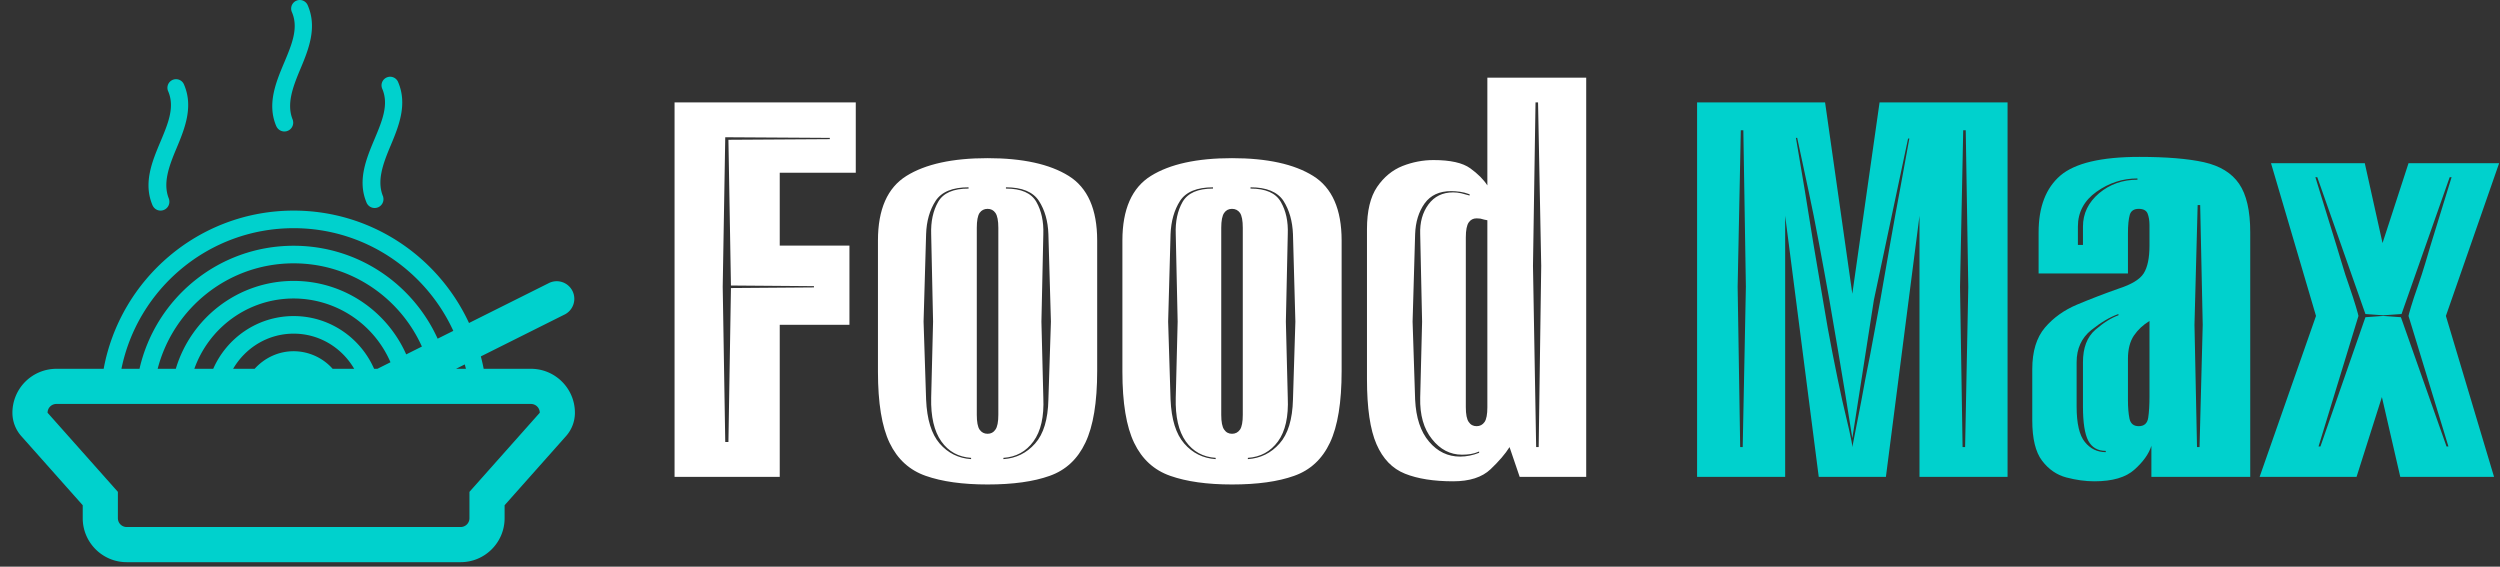 <svg xmlns="http://www.w3.org/2000/svg" version="1.1" xmlns:xlink="http://www.w3.org/1999/xlink" xmlns:svgjs="http://svgjs.dev/svgjs" width="1500" height="340" viewBox="0 0 1500 340"><rect x="0" y="0" width="1500" height="340" fill="#333333" stroke="none"/><g transform="matrix(1,0,0,1,4.531,-1.349)"><svg viewBox="0 0 396 90" data-background-color="#444444" preserveAspectRatio="xMidYMid meet" height="340" width="1500" xmlns="http://www.w3.org/2000/svg" xmlns:xlink="http://www.w3.org/1999/xlink"><g id="tight-bounds" transform="matrix(1,0,0,1,0.243,0.357)"><svg viewBox="0 0 395.52 89.286" height="89.286" width="395.52"><g><svg viewBox="0 0 537.713 121.385" height="89.286" width="395.52"><g transform="matrix(1,0,0,1,142.193,16.776)"><svg viewBox="0 0 395.52 87.833" height="87.833" width="395.52"><g id="textblocktransform"><svg viewBox="0 0 395.52 87.833" height="87.833" width="395.52" id="textblock"><g><svg viewBox="0 0 395.52 87.833" height="87.833" width="395.52"><g transform="matrix(1,0,0,1,0,0)"><svg width="395.52" viewBox="1.25 -31.5 143.98 32.1" height="87.833" data-palette-color="#ffffff"><g class="wordmark-text-0" data-fill-palette-color="primary" id="text-0"><path d="M9.55 0L1.25 0 1.25-29.55 15.55-29.55 15.55-24 9.55-24 9.55-18.25 15.05-18.25 15.05-12 9.55-12 9.55 0ZM5.05-15L5.25-2.75 5.5-2.75 5.7-14.9 12.25-14.95 12.25-15.05 5.7-15.1 5.5-26.6 13.5-26.65 13.5-26.75 5.25-26.8 5.05-15ZM25.95 0.6L25.95 0.6Q23 0.6 21.07-0.08 19.15-0.75 18.22-2.68 17.3-4.6 17.3-8.3L17.3-8.3 17.3-18.65Q17.3-22.35 19.55-23.75 21.8-25.15 25.95-25.15L25.95-25.15Q30.1-25.15 32.35-23.75 34.6-22.35 34.6-18.65L34.6-18.65 34.6-8.35Q34.6-4.65 33.67-2.7 32.75-0.75 30.85-0.08 28.95 0.6 25.95 0.6ZM24.65-1.4L24.65-1.4 24.65-1.5Q23.15-1.6 22.3-2.8 21.45-4 21.5-6.25L21.5-6.25 21.65-12.25 21.5-19.15Q21.45-20.65 22.05-21.7 22.65-22.75 24.45-22.75L24.45-22.75 24.45-22.85Q22.55-22.85 21.85-21.78 21.15-20.7 21.1-19.15L21.1-19.15 20.9-12.25 21.1-6.1Q21.2-3.75 22.17-2.63 23.15-1.5 24.65-1.4ZM27.2-1.5L27.2-1.4Q28.7-1.5 29.7-2.63 30.7-3.75 30.75-6.1L30.75-6.1 30.95-12.25 30.75-19.15Q30.7-20.7 30-21.78 29.3-22.85 27.4-22.85L27.4-22.85 27.4-22.75Q29.2-22.75 29.8-21.7 30.4-20.65 30.35-19.15L30.35-19.15 30.2-12.25 30.35-6.25Q30.45-4 29.57-2.8 28.7-1.6 27.2-1.5L27.2-1.5ZM25.95-3.4L25.95-3.4Q26.35-3.4 26.57-3.73 26.8-4.05 26.8-4.9L26.8-4.9 26.8-19.65Q26.8-20.5 26.57-20.83 26.35-21.15 25.95-21.15L25.95-21.15Q25.55-21.15 25.32-20.83 25.1-20.5 25.1-19.65L25.1-19.65 25.1-4.9Q25.1-4.05 25.32-3.73 25.55-3.4 25.95-3.4ZM45.24 0.6L45.24 0.6Q42.3 0.6 40.37-0.08 38.45-0.75 37.52-2.68 36.59-4.6 36.59-8.3L36.59-8.3 36.59-18.65Q36.59-22.35 38.84-23.75 41.09-25.15 45.24-25.15L45.24-25.15Q49.39-25.15 51.64-23.75 53.89-22.35 53.89-18.65L53.89-18.65 53.89-8.35Q53.89-4.65 52.97-2.7 52.05-0.75 50.14-0.08 48.24 0.6 45.24 0.6ZM43.95-1.4L43.95-1.4 43.95-1.5Q42.45-1.6 41.59-2.8 40.74-4 40.8-6.25L40.8-6.25 40.95-12.25 40.8-19.15Q40.74-20.65 41.34-21.7 41.95-22.75 43.74-22.75L43.74-22.75 43.74-22.85Q41.84-22.85 41.14-21.78 40.45-20.7 40.39-19.15L40.39-19.15 40.2-12.25 40.39-6.1Q40.49-3.75 41.47-2.63 42.45-1.5 43.95-1.4ZM46.49-1.5L46.49-1.4Q47.99-1.5 48.99-2.63 49.99-3.75 50.05-6.1L50.05-6.1 50.24-12.25 50.05-19.15Q49.99-20.7 49.3-21.78 48.59-22.85 46.7-22.85L46.7-22.85 46.7-22.75Q48.49-22.75 49.09-21.7 49.7-20.65 49.64-19.15L49.64-19.15 49.49-12.25 49.64-6.25Q49.74-4 48.87-2.8 47.99-1.6 46.49-1.5L46.49-1.5ZM45.24-3.4L45.24-3.4Q45.64-3.4 45.87-3.73 46.09-4.05 46.09-4.9L46.09-4.9 46.09-19.65Q46.09-20.5 45.87-20.83 45.64-21.15 45.24-21.15L45.24-21.15Q44.84-21.15 44.62-20.83 44.39-20.5 44.39-19.65L44.39-19.65 44.39-4.9Q44.39-4.05 44.62-3.73 44.84-3.4 45.24-3.4ZM62.69 0.35L62.69 0.35Q60.39 0.35 58.89-0.25 57.39-0.85 56.64-2.58 55.89-4.3 55.89-7.7L55.89-7.7 55.89-19.55Q55.89-21.7 56.69-22.88 57.49-24.05 58.69-24.53 59.89-25 61.14-25L61.14-25Q63.14-25 64.04-24.35 64.94-23.7 65.39-23L65.39-23 65.39-31.5 73.19-31.5 73.19 0 67.94 0 67.14-2.35Q66.64-1.55 65.64-0.6 64.64 0.35 62.69 0.35ZM68.99-16.65L69.24-2.35 69.44-2.35 69.64-16.65 69.39-29.55 69.19-29.55 68.99-16.65ZM64.74-1.9L64.74-1.9 64.74-2Q64.39-1.85 64.07-1.8 63.74-1.75 63.39-1.75L63.39-1.75Q61.99-1.75 61.02-2.98 60.04-4.2 60.09-6.25L60.09-6.25 60.24-12.25 60.09-19.15Q60.04-20.55 60.74-21.5 61.44-22.45 62.69-22.45L62.69-22.45Q62.99-22.45 63.32-22.38 63.64-22.3 63.99-22.2L63.99-22.2 63.99-22.3Q63.59-22.45 63.22-22.5 62.84-22.55 62.54-22.55L62.54-22.55Q61.14-22.55 60.44-21.58 59.74-20.6 59.69-19.15L59.69-19.15 59.49-12.25 59.69-6.1Q59.79-3.95 60.79-2.78 61.79-1.6 63.24-1.6L63.24-1.6Q63.99-1.6 64.74-1.9ZM64.54-4L64.54-4Q64.94-4 65.17-4.33 65.39-4.65 65.39-5.5L65.39-5.5 65.39-20.25 65.14-20.3Q64.99-20.35 64.84-20.38 64.69-20.4 64.54-20.4L64.54-20.4Q64.14-20.4 63.92-20.08 63.69-19.75 63.69-18.9L63.69-18.9 63.69-5.5Q63.69-4.65 63.92-4.33 64.14-4 64.54-4Z" fill="#ffffff" data-fill-palette-color="primary"></path><path d="M88.89 0L81.94 0 81.94-29.55 92.04-29.55 94.19-14.45 96.34-29.55 106.44-29.55 106.44 0 99.49 0 99.49-20.6 96.84 0 91.54 0 88.89-20.6 88.89 0ZM85.14-15L85.34-2.35 85.54-2.35 85.79-15 85.59-27.35 85.39-27.35 85.14-15ZM102.69-15L102.89-2.35 103.09-2.35 103.34-15 103.14-27.35 102.94-27.35 102.69-15ZM94.19-2.35L94.19-2.35 94.89-5.95Q95.04-6.75 95.21-7.68 95.39-8.6 95.59-9.6L95.59-9.6 96.39-13.9Q96.79-16.2 97.19-18.48 97.59-20.75 97.94-22.6L97.94-22.6 98.69-26.7 98.59-26.7 95.89-13.95 94.19-3.05 93.64-6.5Q93.39-8.05 93.06-9.98 92.74-11.9 92.39-13.9L92.39-13.9Q91.99-16.15 91.56-18.43 91.14-20.7 90.74-22.55L90.74-22.55 89.84-26.75 89.74-26.75 90.44-22.6Q90.74-20.75 91.11-18.45 91.49-16.15 91.89-13.85L91.89-13.85Q92.24-11.7 92.64-9.68 93.04-7.65 93.39-6.05L93.39-6.05Q93.69-4.8 93.94-3.7 94.19-2.6 94.19-2.35ZM113.29 0.35L113.29 0.35Q112.24 0.35 111.09 0.05 109.94-0.25 109.16-1.28 108.39-2.3 108.39-4.45L108.39-4.45 108.39-8.5Q108.39-10.6 109.39-11.78 110.39-12.95 111.94-13.6 113.49-14.25 115.19-14.85L115.19-14.85Q116.74-15.35 117.19-16.07 117.64-16.8 117.64-18.25L117.64-18.25 117.64-19.85Q117.64-20.4 117.49-20.78 117.34-21.15 116.79-21.15L116.79-21.15Q116.24-21.15 116.09-20.7L116.09-20.7Q115.94-20.2 115.94-19.2L115.94-19.2 115.94-16.05 108.89-16.05 108.89-19.3Q108.89-22.3 110.61-23.78 112.34-25.25 116.84-25.25L116.84-25.25Q120.04-25.25 121.94-24.83 123.84-24.4 124.71-23.13 125.59-21.85 125.59-19.3L125.59-19.3 125.59 0 117.79 0 117.79-2.45Q117.49-1.5 116.46-0.58 115.44 0.35 113.29 0.35ZM111.99-19.75L111.99-18.3 112.39-18.3 112.39-19.75Q112.39-21.3 113.66-22.38 114.94-23.45 116.69-23.45L116.69-23.45 116.69-23.55Q114.94-23.55 113.46-22.5 111.99-21.45 111.99-19.75L111.99-19.75ZM121.19-12L121.39-2.35 121.59-2.35 121.84-12 121.64-21.45 121.44-21.45 121.19-12ZM114.19-1.95L114.19-1.95 114.19-2.05Q113.24-2.05 112.81-2.85 112.39-3.65 112.39-5.55L112.39-5.55 112.39-9.05Q112.39-10.75 113.36-11.6 114.34-12.45 115.19-12.75L115.19-12.75 115.19-12.85Q114.19-12.5 113.04-11.58 111.89-10.65 111.89-9.05L111.89-9.05 111.89-5.55Q111.89-3.55 112.54-2.75 113.19-1.95 114.19-1.95ZM116.79-4L116.79-4Q117.44-4 117.54-4.67 117.64-5.35 117.64-6.35L117.64-6.35 117.64-12.3Q116.89-11.85 116.41-11.15 115.94-10.45 115.94-9.3L115.94-9.3 115.94-6.05Q115.94-5.2 116.06-4.6 116.19-4 116.79-4ZM133.98 0L126.33 0 130.78-12.7 127.23-24.75 134.63-24.75 136.03-18.45 138.08-24.75 145.23-24.75 141.03-12.7 144.83 0 137.43 0 135.98-6.3 133.98 0ZM134.13-12.7L130.98-2.4 131.13-2.4 134.68-12.6 136.08-12.7 137.48-12.6 141.08-2.4 141.23-2.4 138.08-12.7Q138.08-12.75 138.28-13.43 138.48-14.1 138.81-15.03 139.13-15.95 139.41-16.88 139.68-17.8 139.83-18.3L139.83-18.3 141.48-23.65 141.33-23.65 137.53-12.85 136.08-12.75 134.68-12.85 130.88-23.65 130.73-23.65 132.38-18.3Q132.53-17.8 132.81-16.88 133.08-15.95 133.41-15.03 133.73-14.1 133.93-13.43 134.13-12.75 134.13-12.7L134.13-12.7Z" fill="#00d1cd" data-fill-palette-color="secondary"></path></g></svg></g></svg></g></svg></g></svg></g><g><svg viewBox="0 0 121.457 121.385" height="121.385" width="121.457"><g><svg xmlns="http://www.w3.org/2000/svg" xmlns:xlink="http://www.w3.org/1999/xlink" version="1.1" x="0" y="0" viewBox="0 0.019 32 31.981" enable-background="new 0 0 32 32" xml:space="preserve" height="121.385" width="121.457" class="icon-icon-0" data-fill-palette-color="accent" id="icon-0"><g fill="#00d1cd" data-fill-palette-color="accent"><path fill="#00d1cd" d="M29.5 21H26.809C26.764 20.761 26.709 20.527 26.649 20.294L31.448 17.895A1.001 1.001 0 0 0 30.553 16.106L25.975 18.394C24.229 14.626 20.42 12 16 12 10.618 12 6.135 15.888 5.191 21H2.5A2.503 2.503 0 0 0 0 23.5C0 23.99 0.18 24.463 0.505 24.829L4 28.761V29.5C4 30.879 5.122 32 6.5 32H25.5C26.879 32 28 30.879 28 29.5V28.761L31.494 24.829C31.82 24.463 32 23.99 32 23.5 32 22.121 30.879 21 29.5 21M25.799 21H25.237L25.735 20.75C25.754 20.834 25.781 20.915 25.799 21M16 13C20.029 13 23.5 15.4 25.082 18.841L24.191 19.286C22.775 16.171 19.645 14 16 14 11.718 14 8.141 16.993 7.23 21H6.202C7.131 16.441 11.171 13 16 13M20.576 21C19.803 19.237 18.045 18 16 18S12.198 19.237 11.424 21H10.35C11.176 18.674 13.393 17 16 17A6.01 6.01 0 0 1 21.508 20.627L20.764 21zM16 20C15.117 20 14.33 20.391 13.78 21H12.556C13.25 19.811 14.526 19 16 19S18.75 19.811 19.443 21H18.218A2.98 2.98 0 0 0 16 20M16 16C12.835 16 10.158 18.112 9.295 21H8.263C9.155 17.556 12.28 15 16 15 19.246 15 22.043 16.948 23.295 19.734L22.402 20.18C21.314 17.723 18.855 16 16 16M26 28V29.5A0.5 0.5 0 0 1 25.5 30H6.5A0.5 0.5 0 0 1 6 29.5V28L2 23.5A0.5 0.5 0 0 1 2.5 23H29.5A0.5 0.5 0 0 1 30 23.5z" data-fill-palette-color="accent"></path><path fill="#00d1cd" d="M7.977 11.712L7.985 11.73H7.987C8.07 11.89 8.236 12 8.43 12A0.503 0.503 0 0 0 8.914 11.372 0.03 0.03 0 0 0 8.914 11.352C8.539 10.47 8.895 9.502 9.333 8.46 9.806 7.334 10.313 6.084 9.755 4.813A0.49 0.49 0 0 0 8.842 5.165L8.845 5.174 8.85 5.186C9.254 6.095 8.863 7.027 8.422 8.079 7.956 9.188 7.44 10.417 7.959 11.67z" data-fill-palette-color="accent"></path><path fill="#00d1cd" d="M20.154 11.566L20.162 11.584H20.164A0.501 0.501 0 0 0 21.093 11.227 0.02 0.02 0 0 0 21.091 11.207C20.718 10.325 21.073 9.357 21.511 8.315 21.984 7.189 22.491 5.939 21.933 4.668A0.49 0.49 0 0 0 21.019 5.014V5.02L21.023 5.029 21.027 5.041C21.431 5.95 21.041 6.882 20.599 7.934 20.134 9.043 19.619 10.273 20.138 11.526z" data-fill-palette-color="accent"></path><path fill="#00d1cd" d="M15.019 7.212L15.027 7.23H15.029A0.501 0.501 0 0 0 15.974 6.998 0.5 0.5 0 0 0 15.956 6.873 0.03 0.03 0 0 0 15.956 6.853C15.581 5.971 15.937 5.003 16.375 3.961 16.848 2.835 17.355 1.585 16.797 0.314A0.49 0.49 0 0 0 15.883 0.665L15.886 0.674 15.89 0.686C16.294 1.595 15.903 2.527 15.462 3.579 14.996 4.688 14.48 5.918 15 7.171z" data-fill-palette-color="accent"></path></g></svg></g></svg></g></svg></g><defs></defs></svg><rect width="395.52" height="89.286" fill="none" stroke="none" visibility="hidden"></rect></g></svg></g></svg>